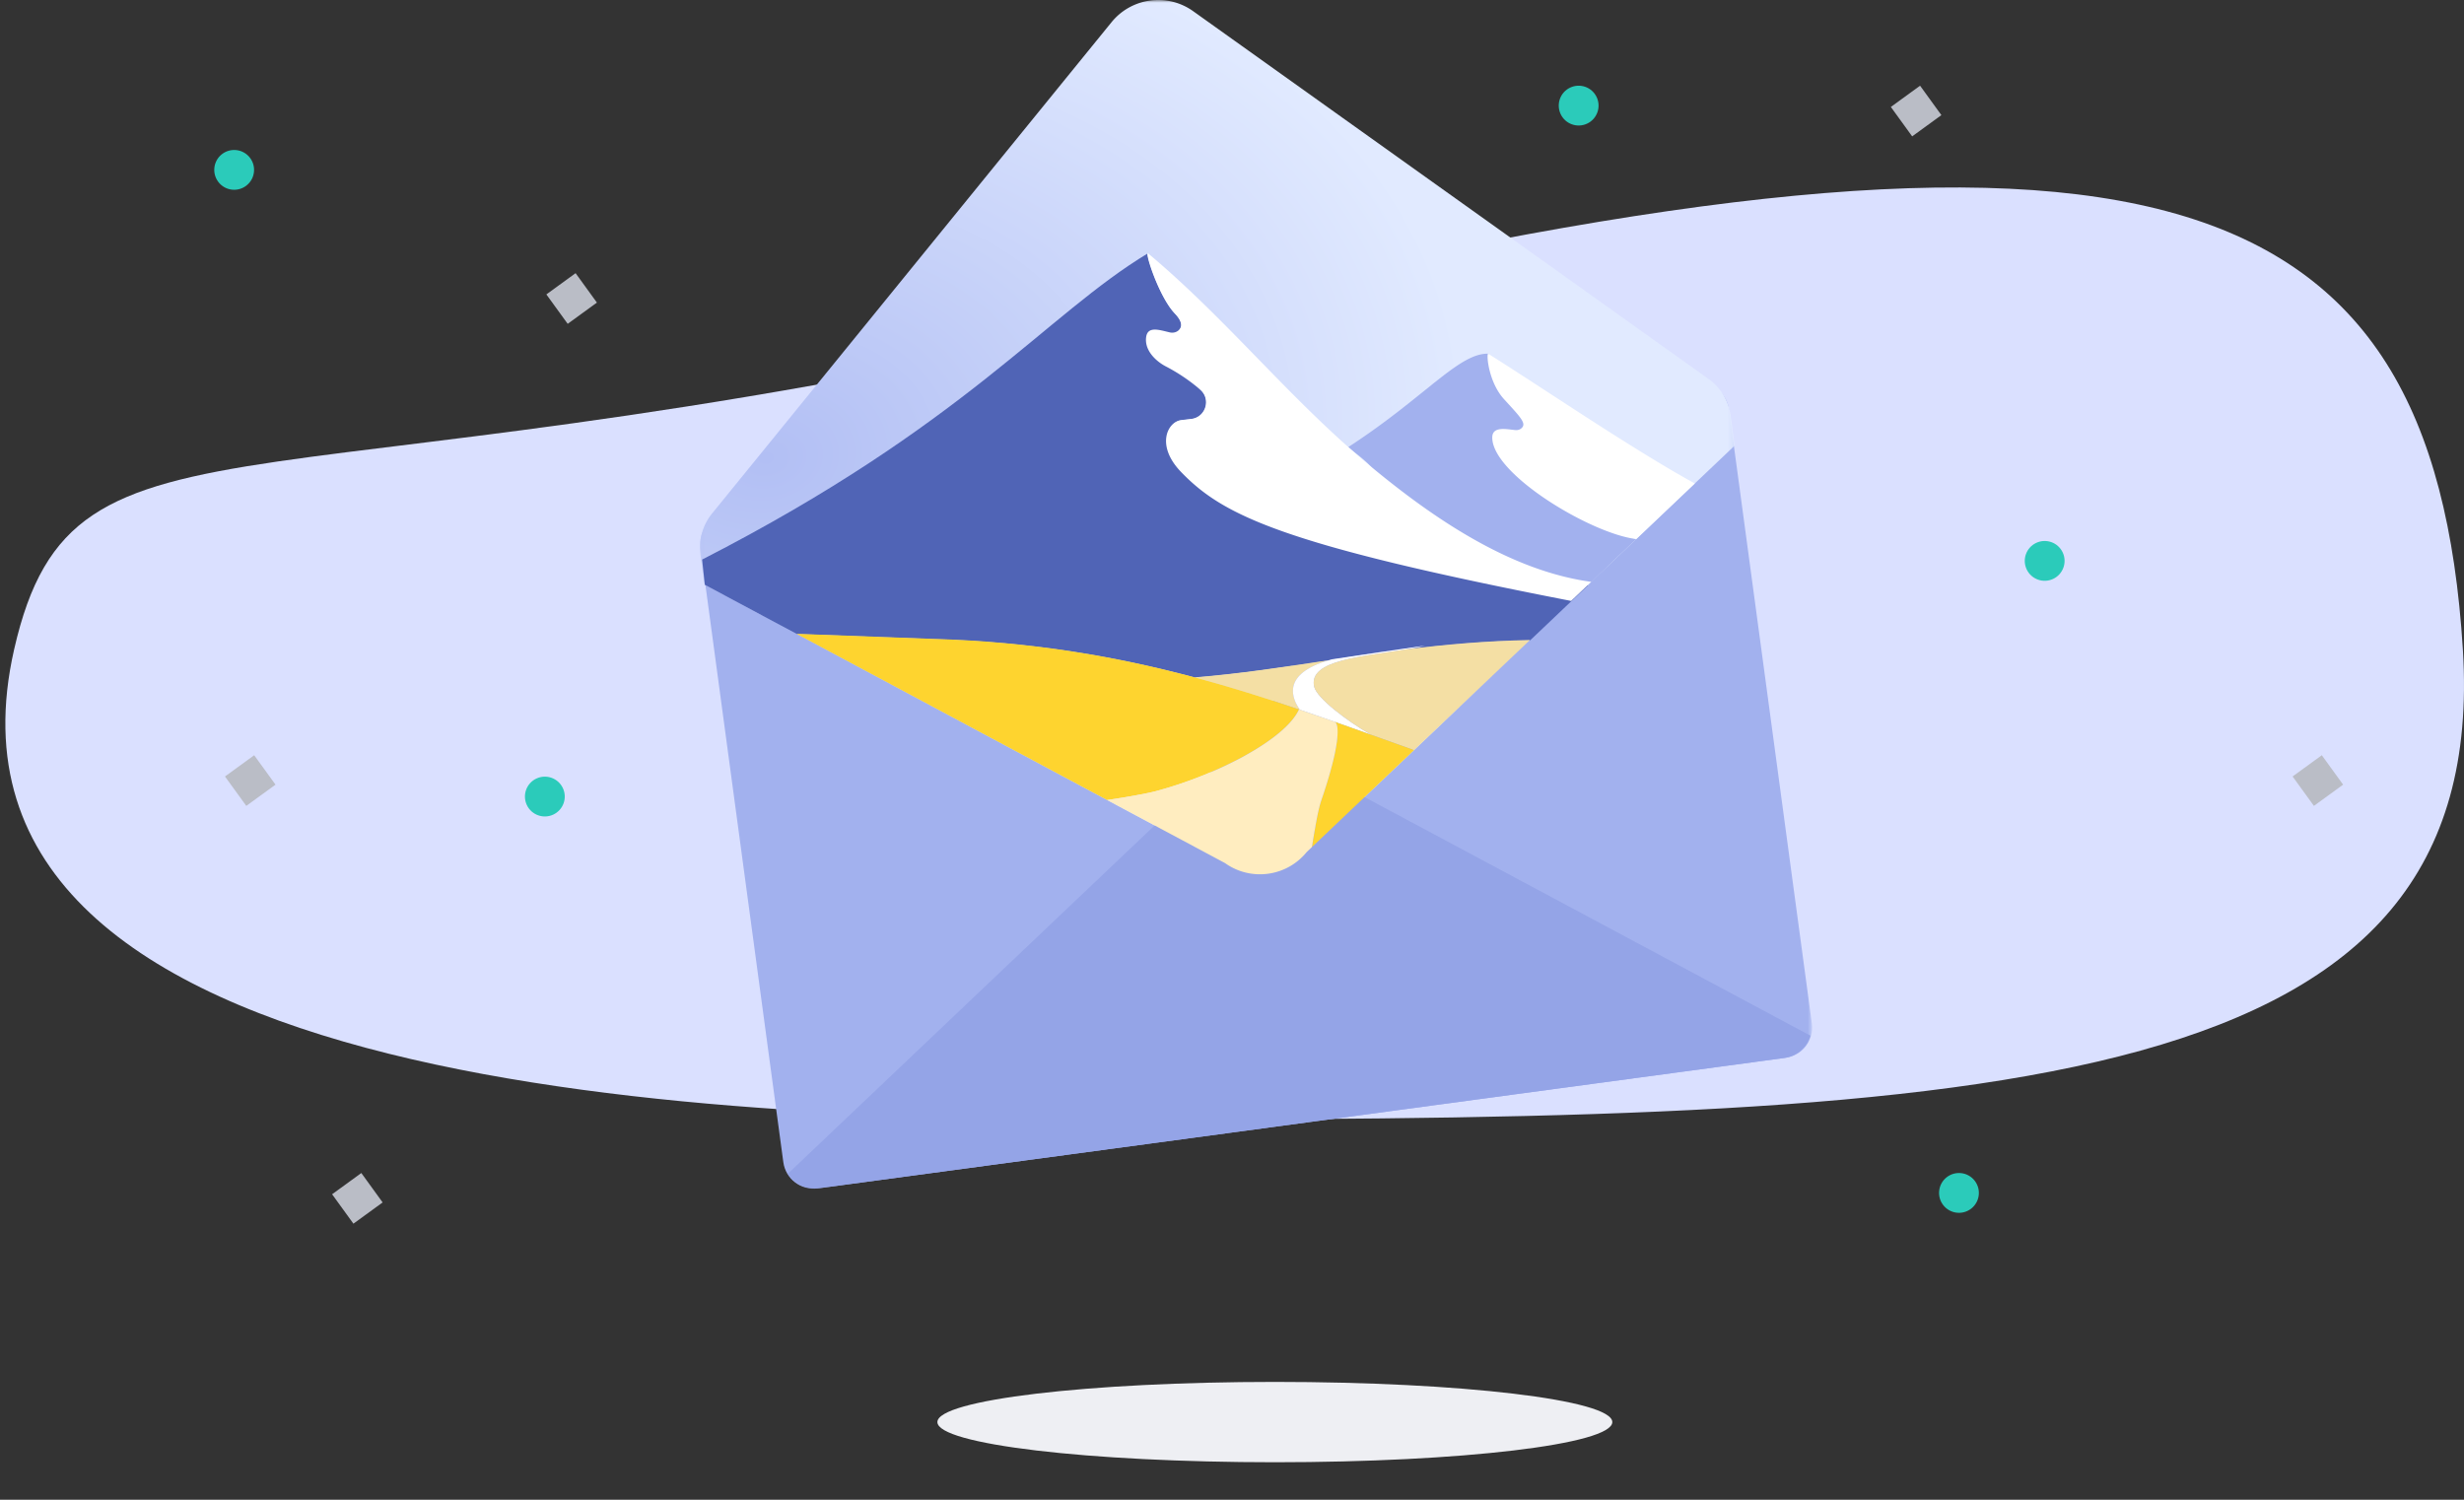 <svg xmlns="http://www.w3.org/2000/svg" width="460" height="280" fill="none">
  <rect width="100%" height="100%" fill="#333333" stroke="none"/>
  <defs/>
  <path fill="#DAE0FF" d="M459.785 121.203C464.969 203.989 376.061 209 214.306 209c-76.686 0-230.904-3.507-211.659-87.797 11.302-49.5 45.863-22.442 222.124-64.533 176.261-42.091 229.467-24.052 235.014 64.533z"/>
  <path fill="#2BCBBA" fill-rule="evenodd" d="M41.454 28.768c1.628-1.249 3.961-.942 5.21.686 1.249 1.628.942 3.961-.686 5.21-1.628 1.249-3.961.942-5.21-.685-1.25-1.629-.942-3.961.686-5.211zM363.454 219.768c1.628-1.249 3.961-.942 5.21.686 1.25 1.629.942 3.961-.686 5.211-1.628 1.249-3.961.941-5.21-.686-1.25-1.629-.942-3.961.686-5.211z" clip-rule="evenodd"/>
  <path fill="#BABDC6" fill-rule="evenodd" d="M102 54.966L107.455 51l3.978 5.493-5.453 3.966-3.98-5.493zM62 222.966L67.454 219l3.979 5.493-5.454 3.965L62 222.966zM301.24 114.966l5.454-3.966 3.979 5.493-5.454 3.965-3.979-5.492zM42 144.966L47.455 141l3.979 5.493-5.454 3.965L42 144.966z" clip-rule="evenodd"/>
  <path fill="#2BCBBA" fill-rule="evenodd" d="M321.368 171.358c1.855-.878 4.071-.085 4.948 1.77.877 1.856.084 4.071-1.771 4.948-1.855.878-4.07.085-4.948-1.77-.877-1.856-.084-4.071 1.771-4.948zM380.128 101.358c1.856-.878 4.071-.085 4.948 1.77.878 1.856.084 4.071-1.77 4.948-1.856.878-4.071.085-4.949-1.77-.877-1.856-.084-4.071 1.771-4.948zM293.128 16.358c1.856-.877 4.071-.085 4.948 1.77.878 1.856.084 4.071-1.77 4.948-1.856.877-4.071.085-4.949-1.77-.877-1.855-.084-4.071 1.771-4.948zM100.128 145.358c1.856-.878 4.071-.085 4.948 1.77.878 1.856.084 4.071-1.77 4.948-1.856.878-4.071.085-4.949-1.77-.877-1.856-.084-4.071 1.77-4.948z" clip-rule="evenodd"/>
  <ellipse cx="238" cy="265.5" fill="#EEEFF3" rx="63" ry="7.5"/>
  <path fill="#BABDC6" fill-rule="evenodd" d="M353 19.966L358.455 16l3.978 5.493-5.453 3.966-3.98-5.493zM428 144.966l5.455-3.966 3.978 5.493-5.453 3.965-3.98-5.492z" clip-rule="evenodd"/>
  <mask id="a" width="209" height="151" x="130" y="71" maskUnits="userSpaceOnUse">
    <path fill="#fff" d="M130.714 71.469H338.3V221.928H130.714V71.469z"/>
  </mask>
  <g mask="url(#a)">
    <path fill="#A2B1EE" fill-rule="evenodd" d="M333.354 197.49l-180.693 24.386c-3.125.422-6.001-1.77-6.423-4.895L130.766 102.33c-.422-3.126 1.77-6.001 4.895-6.423l180.693-24.386c3.125-.422 6 1.77 6.421 4.895l15.474 114.651c.422 3.125-1.77 6.001-4.895 6.422z" clip-rule="evenodd"/>
  </g>
  <mask id="b" width="194" height="164" x="130" y="0" maskUnits="userSpaceOnUse">
    <path fill="#fff" d="M130.19 0h193.661v163.229H130.19V0z"/>
  </mask>
  <g mask="url(#b)">
    <path fill="url(#paint0_radial)" fill-rule="evenodd" d="M222.752 2.09c-4.828-3.445-11.501-2.545-15.243 2.057l-74.588 91.738a9.999 9.999 0 00-2.151 7.647l.757 5.61 97.17 51.997c4.828 3.445 11.501 2.544 15.243-2.057l79.911-75.896c-.188-1.39-.483-3.575-.758-5.611a10.002 10.002 0 00-4.101-6.801L222.752 2.09z" clip-rule="evenodd"/>
  </g>
  <path fill="#94A4E7" fill-rule="evenodd" d="M337.996 193.365l-96.391-51.579c-4.827-3.445-11.501-2.544-15.241 2.057l-79.271 75.288c1.215 1.899 3.451 3.031 5.833 2.709l180.163-24.314c2.381-.321 4.24-2.007 4.907-4.161z" clip-rule="evenodd"/>
  <path fill="#A2B1EE" fill-rule="evenodd" d="M277.811 66.033c-5.516-.103-11.853 8.183-26.1 17.434 1.351 1.201 2.906 2.199 4.131 3.564 4.487 5.002-15.498 37.522-26.316 59.762-6.502 13.366-.588 15.826 17.743 7.379 12.139-9.925 29.605-25.834 54.064-49.599l4.139-3.932c-4.81-1.44-5.862-5.212-9.481-8.046l-18.18-26.562zM281.688 68.497c1.205.776 2.476 1.599 3.796 2.456a587.35 587.35 0 00-3.796-2.456z" clip-rule="evenodd"/>
  <path fill="#fff" fill-rule="evenodd" d="M281.686 68.496c-1.381-.888-2.683-1.717-3.876-2.463-.34.268.126 5.377 2.985 8.505 2.757 3.017 4.02 4.29 3.473 5.146-.287.446-.826.661-1.355.613-1.631-.148-4.27-.779-4.322 1.317-.169 6.877 18.501 18.059 26.88 19.026l10.928-10.379c-9.29-5.11-21.383-13.111-30.916-19.31a994.505 994.505 0 00-3.797-2.456z" clip-rule="evenodd"/>
  <path fill="#8298E9" fill-rule="evenodd" d="M214.264 47.245c.003.002.004.003.006.004-.002-.001-.003-.003-.006-.004z" clip-rule="evenodd"/>
  <path fill="#5064B6" fill-rule="evenodd" d="M220.598 78.464l1.835-.212c2.712-.314 3.745-3.711 1.669-5.486-1.968-1.682-4.314-10.694-3.882-11.198.829-.966-.07-2.19-.872-3.03-2.82-2.955-5.486-10.95-5.031-11.253-19.034 11.454-34.154 32.036-83.235 57.183l.501 4.712 17.173 9.189c7.439.259 23.978.906 25.396.945 18.82.524 34.681 3.376 48.919 7.185 8.32-.658 16.577-1.925 25.106-3.208.184-.053.36-.108.553-.159 5.676-.836 11.431-1.735 17.34-2.558-1.041.255-2.164.475-3.331.676 7.274-.898 14.858-1.577 22.936-1.715l10.776-10.234c-15.844-2.123-33.834-5.083-48.058-8.729-9.875-2.531-19.317-5.15-27.112-13.229-4.795-4.969-3.253-8.582-.683-8.879z" clip-rule="evenodd"/>
  <path fill="#fff" fill-rule="evenodd" d="M251.712 83.467c-13.178-11.722-23.718-24.718-37.441-36.218a.023.023 0 00-.005-.005l-.002-.002c-.002 0-.001.003-.002.004-.455.303 2.21 8.298 5.03 11.252.802.842 1.701 2.065.873 3.031-.432.504-1.14.677-1.787.526-1.997-.466-4.146-1.226-4.412.923-.323 2.611 2.073 4.596 3.654 5.416 2.299 1.192 4.459 2.65 6.427 4.333 2.075 1.774 1.043 5.171-1.67 5.486-.611.07-1.223.141-1.834.212-2.57.297-4.85 4.716-.056 9.686 7.795 8.078 18.696 13.561 72.824 24.08l3.748-3.559c-15.174-2.073-29.527-11.908-41.216-21.602-1.412-1.171-2.781-2.363-4.131-3.564z" clip-rule="evenodd"/>
  <path fill="#F4DFA4" fill-rule="evenodd" d="M242.518 132.446c.055.02.103.036.156.055-1.457-2.049-3.531-6.637 5.447-9.248-8.53 1.283-16.786 2.55-25.106 3.208 6.825 1.826 13.279 3.87 19.501 5.987l.002-.002z" clip-rule="evenodd"/>
  <path fill="#fff" fill-rule="evenodd" d="M242.674 132.502c.009.003.017.006.027.009 1.502.512 2.993 1.027 4.471 1.544.594.206 1.226.427 1.96.689l.002.001c2.301.814 4.577 1.629 6.836 2.439-4.534-2.574-10.151-6.882-10.628-8.976-1.153-5.071 9.152-5.581 17.34-6.996 1.167-.202 2.29-.421 3.332-.675-5.91.823-11.665 1.721-17.34 2.556-.194.052-.37.108-.554.161-8.977 2.61-6.904 7.199-5.446 9.248z" clip-rule="evenodd"/>
  <path fill="#5064B6" fill-rule="evenodd" d="M242.702 132.51c1.793.636 3.012 1.041 4.469 1.544-1.476-.517-2.967-1.032-4.469-1.544z" clip-rule="evenodd"/>
  <path fill="#F4DFA4" fill-rule="evenodd" d="M245.342 128.208c.477 2.094 6.094 6.401 10.628 8.975 2.693.965 5.362 1.922 8.019 2.857l21.629-20.543c-8.078.137-15.662.816-22.935 1.715-8.189 1.415-18.494 1.924-17.341 6.996z" clip-rule="evenodd"/>
  <path fill="#FED42F" fill-rule="evenodd" d="M215.678 147.739c11.671-3.105 24.265-9.679 26.839-15.291-6.223-2.117-12.677-4.162-19.502-5.988-14.238-3.809-30.099-6.66-48.919-7.184-1.418-.039-17.956-.686-25.396-.944l57.995 31.033c3.84-.562 7.661-1.274 8.983-1.626zM255.97 137.183c-2.258-.81-4.534-1.625-6.836-2.438 1.043.377.937 4.769-2.439 14.598-.718 2.091-1.228 5.524-1.782 8.816l19.076-18.119c-2.657-.935-5.326-1.892-8.019-2.857z" clip-rule="evenodd"/>
  <path fill="#FFEDC0" fill-rule="evenodd" d="M246.695 149.342c3.376-9.829 3.482-14.22 2.439-14.598l-.001-.001c-.735-.262-1.367-.483-1.961-.689-1.458-.503-2.677-.908-4.471-1.544a.426.426 0 00-.027-.009c-.054-.02-.101-.036-.156-.056l-.001.001c-2.574 5.614-15.169 12.188-26.839 15.292-1.323.353-5.144 1.064-8.983 1.626l22.003 11.774c4.827 3.446 11.501 2.545 15.242-2.057l.972-.922c.555-3.292 1.065-6.726 1.783-8.817z" clip-rule="evenodd"/>
  <defs>
    <radialGradient id="paint0_radial" cx="0" cy="0" r="1" gradientTransform="matrix(14.565 96.83 -129.891 19.538 142.823 85.758)" gradientUnits="userSpaceOnUse">
      <stop stop-color="#B2BFF4"/>
      <stop offset="1" stop-color="#E1EAFF"/>
    </radialGradient>
  </defs>
</svg>
